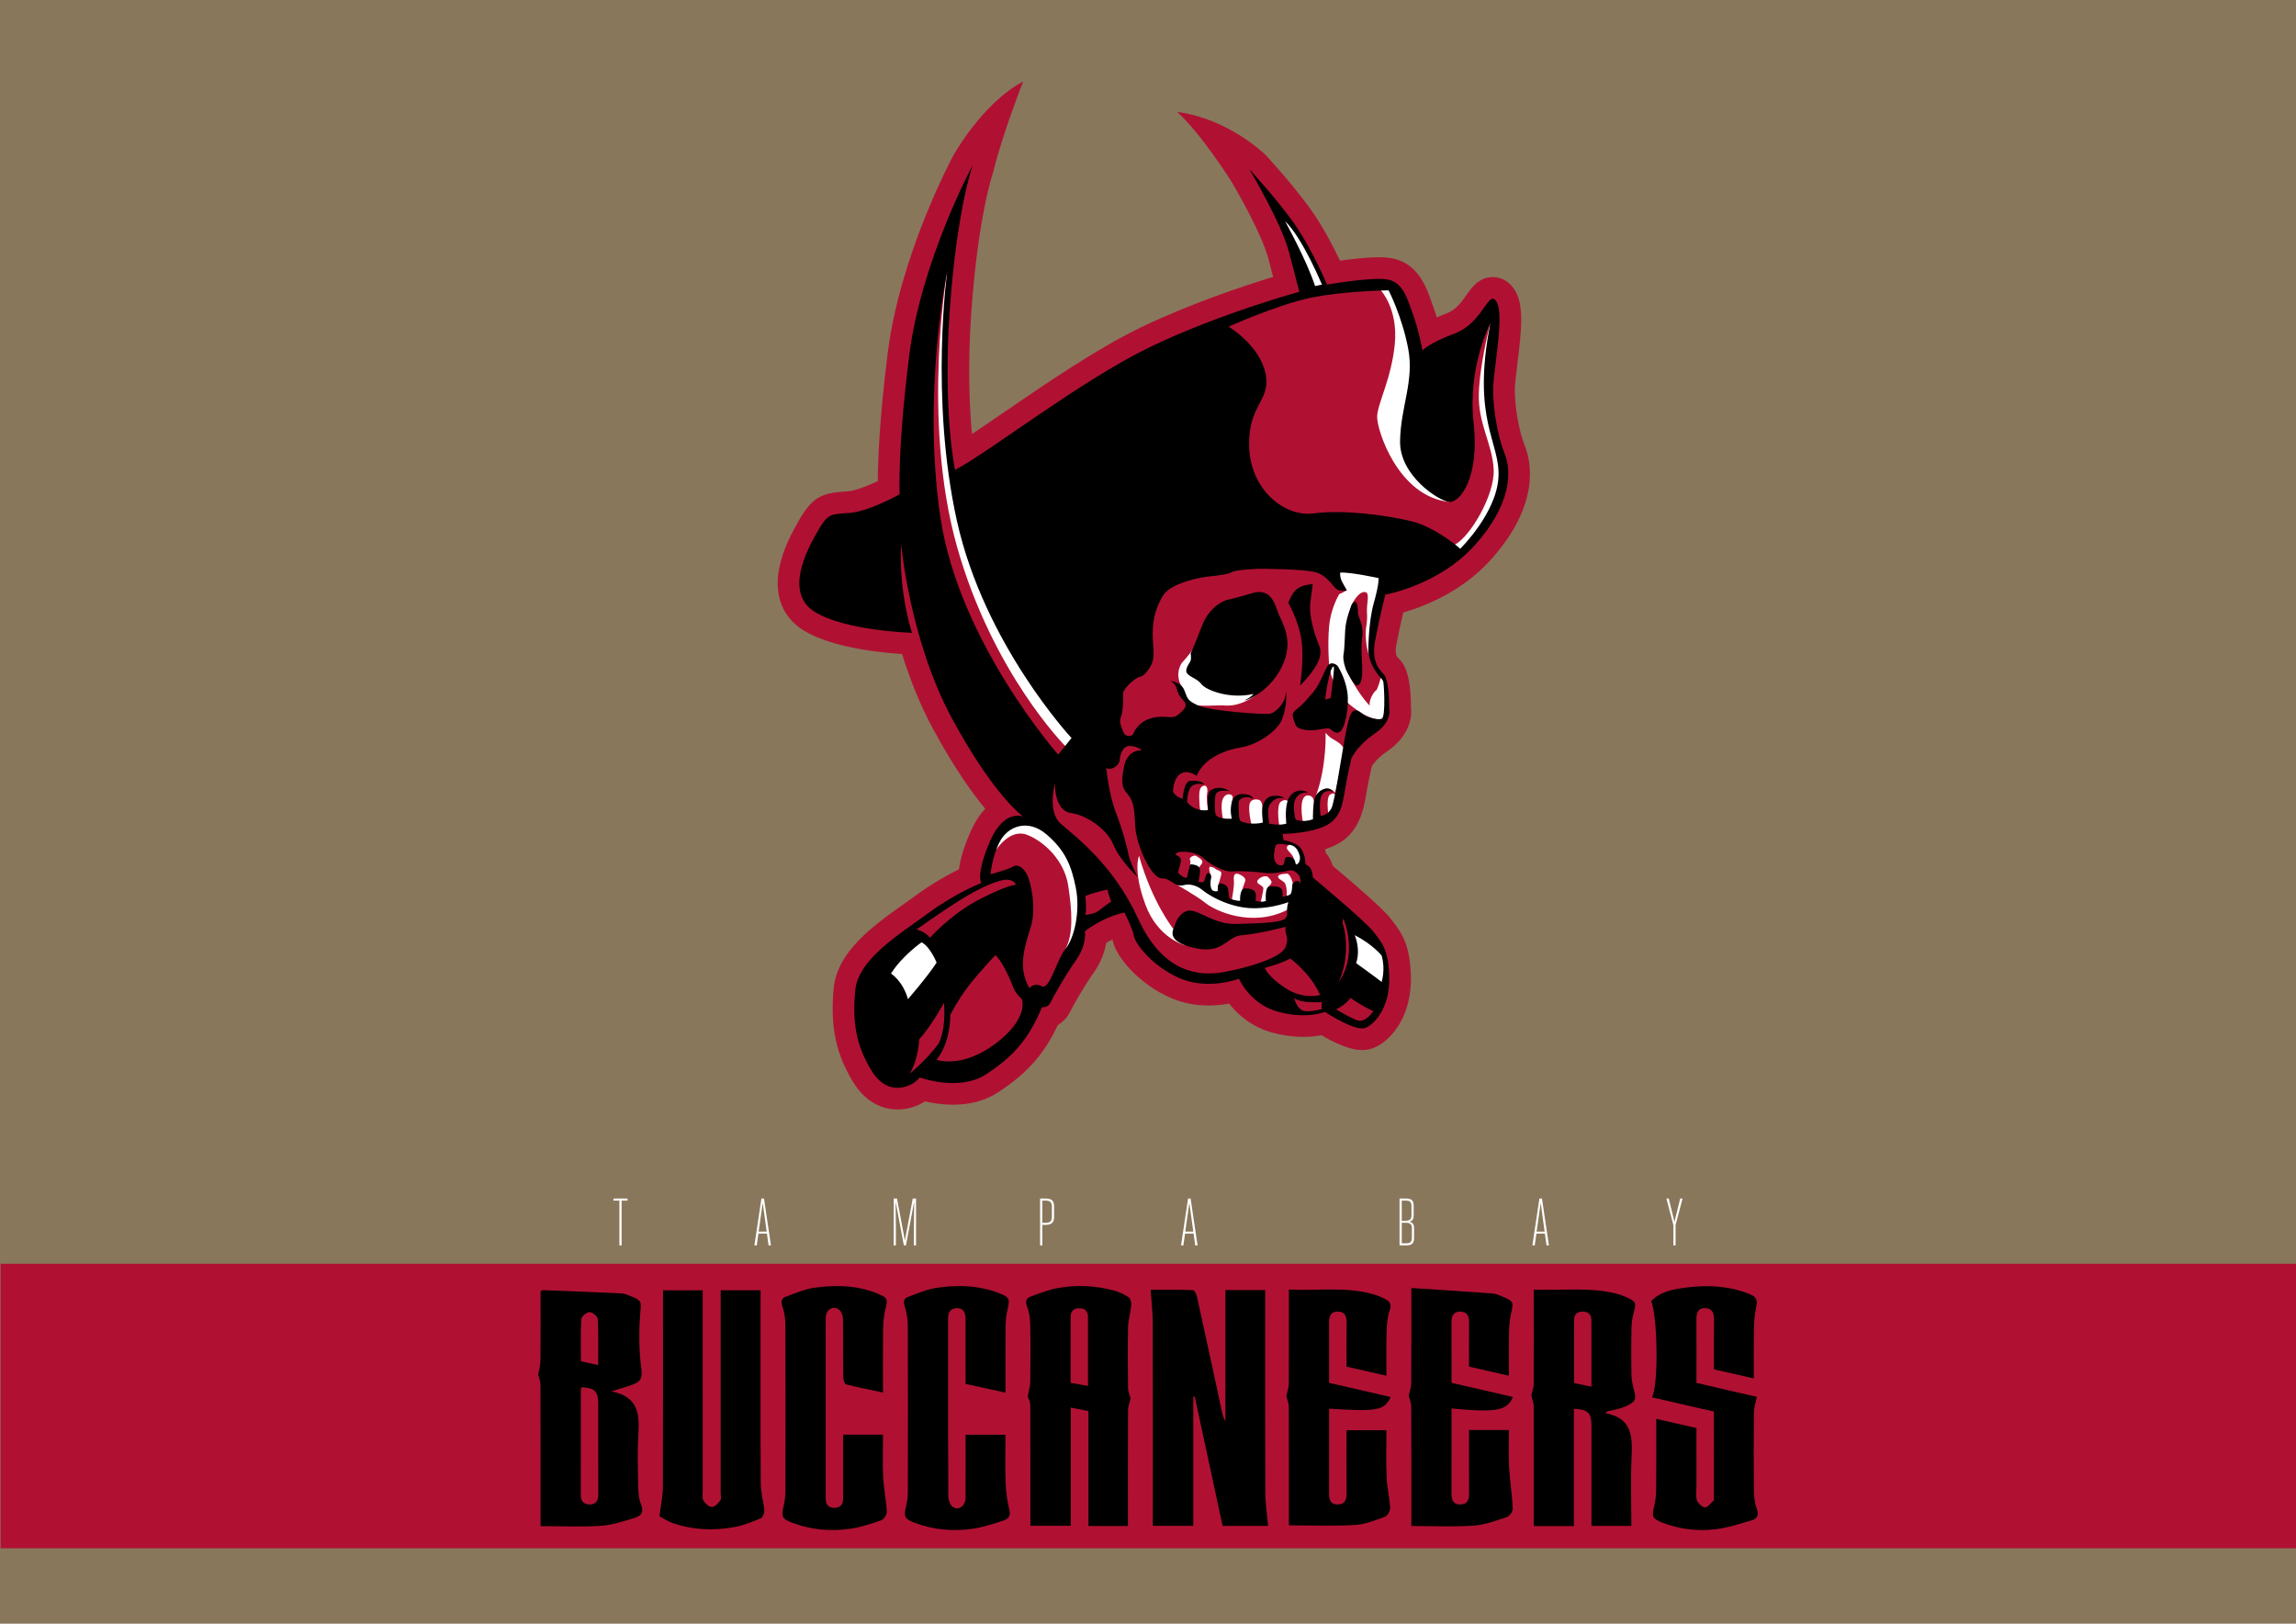 <?xml version="1.0" encoding="utf-8"?>
<!-- Generator: Adobe Illustrator 16.0.0, SVG Export Plug-In . SVG Version: 6.00 Build 0)  -->
<!DOCTYPE svg PUBLIC "-//W3C//DTD SVG 1.1//EN" "http://www.w3.org/Graphics/SVG/1.1/DTD/svg11.dtd">
<svg version="1.1" xmlns="http://www.w3.org/2000/svg" xmlns:xlink="http://www.w3.org/1999/xlink" x="0px" y="0px"
	 width="841.89px" height="595.28px" viewBox="0 0 841.89 595.28" enable-background="new 0 0 841.89 595.28" xml:space="preserve">
<g id="Layer_1">
	<rect fill="#89775C" width="841.89" height="595.28"/>
	<rect x="0.22" y="463.312" fill-rule="evenodd" clip-rule="evenodd" fill="#B01132" width="841.67" height="104.307"/>
</g>
<g id="Layer_2">
	<g>
		<path fill="#B01132" d="M463.865,56.57c0.475,0.512,11.7,12.645,18.1,22.154c3.806,5.653,7.18,12.252,9.363,16.847
			c4.277-0.601,9.963-1.263,14.246-1.263c1.565,0,2.89,0.083,4.052,0.254c10.131,1.49,13.289,10.436,15.38,16.356
			c0.185,0.523,0.369,1.048,0.56,1.569c0.453,1.247,0.875,2.557,1.261,3.857c1.162-0.499,2.439-1.018,3.842-1.555
			c3.229-1.237,5.268-4.126,7.066-6.676c1.946-2.757,4.611-6.534,9.63-6.534c1.929,0,5.555,0.643,8.168,4.948
			c3.256,5.361,2.479,13.866,0.813,27.235c-0.434,3.483-0.844,6.772-0.889,8.598c-0.152,6.267,1.473,15.682,3.623,20.986
			c2.347,5.786,5.844,21.434-12.296,41.721c-10.683,11.948-24.729,17.325-32.247,19.484c-0.752,3.222-1.735,7.618-2.461,11.521
			c-0.718,3.861-0.051,4.528,0.96,5.539c1.199,1.199,4.35,4.35,4.322,17.761c0.585,4.598-1.368,11.113-8.819,16.147
			c-3.265,2.206-4.907,4.405-5.535,5.388c-0.467,2.062-1.523,6.888-2.277,11.541c-2.089,12.883-8.348,16.668-14.193,18.672
			c-0.232,0.08-0.466,0.158-0.7,0.232c0.135,0.463,0.248,0.914,0.342,1.35c1.168,1.385,1.998,3.031,2.514,4.746
			c6.127,5.125,18.284,15.477,21.188,19.275c0.24,0.314,0.478,0.617,0.711,0.916c3.674,4.697,6.505,9.193,6.757,20.541
			c0.135,6.105-1.189,11.84-3.832,16.588c-2.431,4.367-5.827,7.674-9.563,9.307c-1.364,0.598-2.874,0.9-4.487,0.9
			c-4.783,0-10.842-3.023-14.924-5.443c-1.765,0.344-4.01,0.619-6.669,0.619c-3.622,0-7.368-0.51-11.134-1.514
			c-7.882-2.102-13.003-6.793-16.057-10.691c-2.155,0.389-4.73,0.688-7.544,0.688c-4.69,0-9.092-0.828-13.08-2.459
			c-6.954-2.846-11.983-7.082-14.979-10.137c-2.339-2.387-6.375-7.059-7.125-11.551c-0.003-0.014-0.006-0.027-0.009-0.041
			c-0.887,0.432-1.682,0.871-2.365,1.277c-0.461,2.979-1.684,6.826-4.608,10.967c-3.858,5.467-7.702,12.455-8.665,14.381
			c-1.015,2.029-2.571,3.65-4.442,4.719c-5.047,10.82-11.507,17.988-22.181,24.852c-4.504,2.895-9.971,4.363-16.249,4.363
			c-3.965,0-7.583-0.592-10.272-1.205c-2.944,1.867-6.5,2.957-10.026,2.957c-3.768,0-10.88-1.279-16.176-9.846
			c-6.451-10.436-8.561-20.428-7.282-34.488c1.24-13.643,14.773-23.229,25.647-30.932c1.506-1.066,2.973-2.105,4.356-3.119
			c6.23-4.568,11.979-7.73,15.94-9.668c0.465-3.688,1.812-8.113,4.044-13.32c1.676-3.91,3.606-6.772,5.598-8.861
			c-4.916-5.917-11.479-15.16-19.111-29.225c-4.876-8.985-8.587-18.534-11.396-27.531c-7.761-0.479-25.902-2.27-36.261-8.744
			c-4.473-2.796-11.548-9.527-8.686-23.201c1.385-6.617,4.7-12.831,7.073-16.93c4.985-8.612,8.242-10.087,16.851-10.687l1.174-0.083
			c2.641-0.193,7.132-1.928,10.953-3.727c0.037-7.39,0.588-22.703,3.635-46.951c4.511-35.908,23.379-71.166,24.18-72.649
			c0,0,10.548-18.989,25.49-26.927c0,0-7.637,19.361-11.036,33.408c-0.045,0.127-5.458,15.715-7.949,50.909
			c-1.418,20.041-0.69,35.344,0.224,44.93c3.527-2.343,7.536-5.09,11.816-8.023c15.08-10.333,33.848-23.194,49.91-30.96
			c18.176-8.788,38.123-15.388,48.693-18.621c-0.47-1.809-1.048-4.021-1.752-6.715c-2.203-8.425-10.727-23.591-13.824-28.723
			c0,0-11.178-17.528-19.583-24.999C431.66,41.076,447.742,42.181,463.865,56.57z"/>
		<g>
			<path fill="#FFFFFF" d="M506.372,106.516c0,0,6.302,6.76,5.075,19.542c-1.226,12.782-6.303,21.712-6.479,26.615
				c-0.175,4.903,7.68,29.422,26.44,31.343l-13.222-21.187l2.19-31.869l-8.755-25.389l-4.728-1.051L506.372,106.516z"/>
			<path fill="#FFFFFF" d="M546.468,118.529c0,0-3.853,14.533-4.202,25.739c-0.351,11.207,4.977,18.41,5.428,27.841
				c0.451,9.431-8.694,24.705-14.153,27.499l1.371,3.319l11.731-13.308l4.729-14.708l-2.452-12.607l-3.151-15.059l0.7-15.584
				V118.529z"/>
			<polygon fill="#FFFFFF" points="469.073,77.905 475.728,95.94 479.579,107.322 486.408,106.447 479.93,92.614 473.538,82.02 			
				"/>
			<path fill="#FFFFFF" d="M347.379,98.976c0,0-9.572,54.865,3.502,101.324c13.074,46.46,39.685,73.171,39.685,73.171l7.009-1.029
				l-1.868-3.813l-45.993-93.776l-3.269-27.082l0.583-28.833L347.379,98.976z"/>
			<polygon fill="#FFFFFF" points="334.421,346.51 324.791,355.264 331.62,369.797 345.803,353.863 338.273,343.533 			"/>
			<path fill="#FFFFFF" d="M365.304,311.514c0,0,5.013-7.904,11.316-5.453s13.658,9.455,15.059,18.561s1.994,17.771-0.963,23.201
				l4.465-2.363l1.051-20.312l-7.705-18.561l-11.557-5.604l-8.405,2.451l-4.377,6.654L365.304,311.514z"/>
			<polygon fill="#FFFFFF" points="495.339,341.08 495.339,353.338 507.596,361.217 508.471,355.439 507.421,349.223 
				501.904,343.707 			"/>
			<path fill="#FFFFFF" d="M417.652,313.766c0,0-2.334,5.252,2.335,17.859c4.67,12.607,14.627,14.963,14.627,14.963l-4.356-6.02
				C430.258,340.568,422.556,331.043,417.652,313.766z"/>
			<path fill="#FFFFFF" d="M431.566,324.402c0,0,7.099,3.955,10.601,6.756c3.502,2.803,16.831,8.979,29.778,2.447l1.39-3.428
				l-4.086,0.273l-7.121,1.525l-9.678-0.818l-8.532-3.734l-3.736-3.021l-3.502-0.949L431.566,324.402z"/>
			<path fill="#FFFFFF" d="M486.059,268.628c0,0,0.502,11.942-3.484,22.995c0,0,3.621-4.96,7.055-0.981l3.434-15.749
				c0,0-0.35-1.05-1.867-2.334C489.677,271.274,487.81,270.885,486.059,268.628z"/>
			<path fill="#FFFFFF" d="M437.264,238.297c0,0-2.334,3.094-3.502,4.261c-1.167,1.168-2.785,4.753-0.692,8.757
				c2.093,4.003,1.627,7.119,6.296,7.353c4.669,0.234,6.771-0.233,10.039,0c3.269,0.234,7.071-1.076,10.332-3.279
				c3.261-2.204,0.641-3.258,0.641-3.258l-22.996-5.836l2.801-5.37L437.264,238.297z"/>
			<path fill="#FFFFFF" d="M493.851,216.41c0,0-1.605,0.934-2.772,1.401c0,0-3.151,5.087-3.735,11.882s0,13.878,0,13.878
				s0.341,3.223,1.396,5.716c1.056,2.493,5.494,8.446,5.494,8.446s5.262,4.62,8.992,5.579c3.729,0.958,4.78,0.958,5.13-2.427
				c0.351-3.386-0.116-12.16-0.116-12.16l-1.963-0.21c0,0-1.072,4.315-1.772,4.665c-0.701,0.351-2.802,3.754-2.219,5.554
				c0,0-4.192-3.806-8.925-13.784l2.242-23.201c0,0,2.13-4.548,4.582-4.71c2.451-0.163,0.817,4.156,1.05,7.425
				c0.233,3.269-0.35,5.72-0.35,5.72s-0.558,5.386,1.062,9.951l5.824-28.512l-16.692-2.802l-0.7,4.085L493.851,216.41z"/>
			<path fill="#FFFFFF" d="M442.983,297c0,0-0.759-4.071-0.35-6.172c0.408-2.102-0.467-2.86-0.934-2.802
				c-0.468,0.058-1.751,0.233-1.927,2.626c-0.175,2.394,0.292,6.771,0.292,6.771l1.926,0.408L442.983,297z"/>
			<path fill="#FFFFFF" d="M448.371,300.008c0,0-0.974-4.806,0-7.081c0.975-2.275,2.9-1.792,3.367-1.304
				c0.468,0.487,0.208,1.438,0,2.268c-0.207,0.829,0.262,2.947,0.262,2.947l0.614,3.97l-2.338,0.408L448.371,300.008z"/>
			<path fill="#FFFFFF" d="M458.859,302.209c0,0-1.196-4.888-0.7-7.296s3.151-1.81,3.561-1.634c0.408,0.175,1.254,0.972,1.17,2.937
				c-0.084,1.966,0.814,5.468,0.814,5.468l-2.16,1.051L458.859,302.209z"/>
			<path fill="#FFFFFF" d="M469.073,302.734c0,0-1.225-7.472,0.584-8.814c1.81-1.342,2.802,0,2.802,0l0.292,3.21l0.292,5.254
				l-1.751,0.758L469.073,302.734z"/>
			<path fill="#FFFFFF" d="M477.712,301.217c0,0-1.925-9.906,2.043-9.593c3.969,0.312,0.701,7.199,2.452,9.593H477.712z"/>
			<path fill="#FFFFFF" d="M487.083,298.473c0,0-1.008-6.228,0.735-7.258c1.742-1.03,2.034,0.721,2.034,0.721l-0.934,4.845
				L487.083,298.473z"/>
			<path fill="#FFFFFF" d="M436.33,317.051c0,0,0.408-1.01,0-1.885s1.576-1.75,2.16-1.4c0.583,0.35,2.333,1.225,2.393,2.158
				c0.059,0.934-1.423,1.777-1.148,2.395C440.008,318.936,436.33,317.051,436.33,317.051z"/>
			<path fill="#FFFFFF" d="M444.056,321.129c0,0-1.05-2.424-0.488-3.395c0,0,1.635,0.248,1.984,0.707
				c0.351,0.461,1.886,0.744,2.219,1.336c0.524,0.934-1.752,5.371-1.168,6.771l-0.291,1.107l-2.909-1.225L444.056,321.129z"/>
			<path fill="#FFFFFF" d="M451.681,329.977c0,0,0.956-5.414,0.77-6.814c-0.186-1.4-0.068-2.918,1.04-2.859
				c1.108,0.057,3.269,1.342,3.151,2.393c-0.116,1.051-2.101,4.844-1.518,6.945c0.584,2.102-0.35,1.227-0.35,1.227L451.681,329.977z
				"/>
			<path fill="#FFFFFF" d="M462.187,331.047c0,0,1.051-4.203,1.051-5.373s-3.093-1.578-2.043-2.979
				c1.051-1.4,3.094-1.809,3.794-1.109c0.7,0.701,1.518,1.518,1.167,2.219c-0.35,0.699-1.109,0.938-1.167,1.869
				c-0.059,0.932,0.175,5.373,0.175,5.373H462.187z"/>
			<path fill="#FFFFFF" d="M471.817,329.057c0,0,0.294-4.553-0.962-5.604c-1.256-1.049-2.358-1.312-2.187-2.203
				c0.171-0.889,3.032-0.951,3.44-0.949s3.073,2.945,1.518,7.355C472.07,332.066,471.817,329.057,471.817,329.057z"/>
			<path fill="#FFFFFF" d="M472.701,309.705c0,0-1.176,0.617-0.768,1.492s2.253,2.232,2.469,3.713
				c0.216,1.482,0.333,2.824,0.333,2.824h1.226l1.284-2.801l-0.525-2.92l-2.173-2.309
				C474.547,309.705,473.321,309.189,472.701,309.705z"/>
		</g>
		<g>
			<path d="M494.025,253.619c-0.788-5.341-3.59-9.543-3.59-9.543s-2.363-2.276-3.852,0.438c-1.489,2.714-2.89,6.741-5.078,9.28
				c-2.189,2.539-3.495,4.05-5.253,5.604c0,0-2.452,1.575-2.276,2.889c0.175,1.313,1.133,3.59,1.133,3.59s0.355,1.313,3.683,1.751
				c3.326,0.438,6.479-0.613,8.054-0.613c1.576,0,2.364,2.452,4.378,1.313C493.237,267.189,494.813,258.958,494.025,253.619z
				 M489.122,245.389c-0.066,1.944-1.226,10.516-1.226,10.516c-0.438,0.098-1.926,0.603-1.926,0.603
				c0.263-4.64,1.926-10.418,1.926-10.418S489.216,242.674,489.122,245.389z"/>
			<path d="M495.602,221.75c0,0-2.189,5.166-2.364,9.456s-0.351,7.704-0.613,8.843c-0.263,1.138,0.24,4.465,1.608,6.829
				c1.369,2.363,3.295,6.565,4.695,3.151c1.401-3.414-0.263-10.769,0.525-15.934c0.788-5.166-1.663-8.055-1.575-9.719
				C497.965,222.713,497.615,218.686,495.602,221.75z"/>
			<path d="M472.4,221.057c0,0,3.765,6.384,4.815,13.563c1.051,7.18-0.525,16.695-0.525,16.695s2.889-2.687,5.165-6.102
				c2.276-3.414,2.977-6.062,1.664-9.027c-1.313-2.967-3.678-10.57-3.064-15.129s0.875-6.923,0.875-6.923s-3.589,0.175-5.69,1.751
				C473.538,217.46,472.4,221.057,472.4,221.057z"/>
			<path d="M449.725,219.999c0,0-6.041,1.616-9.104,9.694c-3.064,8.079-4.027,9.83-4.027,9.83s0.263,1.751,0,2.626
				c-0.263,0.876-2.539,3.327-1.226,4.815c1.312,1.488,3.502,1.751,5.253,3.94c1.751,2.188,10.418,5.516,18.998,3.502
				c0,0-0.525,0.963-2.802,2.101c-2.276,1.139,7.88-1.488,13.045-11.731c5.166-10.243-0.088-16.722-1.4-20.662
				c-1.313-3.939-3.183-8.492-9.296-6.653C453.052,219.299,449.725,219.999,449.725,219.999z"/>
			<path d="M551.721,166.331c-2.626-6.479-4.377-16.985-4.202-24.164s4.202-26.615,1.226-31.518s-4.728,7.529-15.233,11.557
				c-10.507,4.027-11.907,6.304-11.907,6.304s-1.4-7.529-3.502-13.308s-3.677-11.907-9.631-12.782
				c-5.953-0.875-21.887,1.926-21.887,1.926s-5.078-12.082-11.207-21.187c-6.128-9.105-17.335-21.187-17.335-21.187
				s11.731,19.436,14.709,30.818c2.977,11.381,3.677,14.183,3.677,14.183s-29.494,8.054-54.845,20.312
				c-25.351,12.257-58.445,38.172-71.402,45c0,0-4.553-21.537-1.926-58.658c2.626-37.122,8.405-53.056,8.405-53.056
				s-18.911,35.02-23.289,69.865c-4.377,34.845-3.502,50.779-3.502,50.779s-11.206,6.304-18.385,6.829s-7.879,0.175-11.732,6.829
				c-3.852,6.654-12.257,22.413-1.05,29.417c11.206,7.004,35.72,7.705,35.72,7.705s-4.903-14.008-4.027-32.744
				c0,0,3.152,35.545,18.736,64.261c15.584,28.717,26.09,35.895,26.09,35.895s-7.004-3.151-12.257,9.105
				c-5.253,12.258-3.152,15.234-3.152,15.234s-8.93,3.326-19.436,11.031c-10.506,7.705-25.74,16.811-26.791,28.367
				s0.175,19.961,6.128,29.592c5.954,9.629,14.884,5.777,17.51,2.275c0,0,14.358,5.254,24.164-1.051
				c9.806-6.303,15.759-12.781,20.662-24.689c0,0,2.101,0.352,3.152-1.75c1.05-2.102,5.078-9.455,9.28-15.41
				c4.202-5.953,3.327-10.68,3.327-10.68s6.012-5.02,14.475-6.887c0,0,3.035,5.836,3.502,8.637
				c0.467,2.803,7.003,11.441,17.276,15.643c10.273,4.203,21.246,0,21.246,0s3.969,9.34,14.475,12.141s17.044,0,17.044,0
				s11.206,7.471,14.941,5.836c3.735-1.633,8.871-7.938,8.638-18.443c-0.232-10.506-2.801-12.84-5.836-16.809
				c-3.035-3.971-22.18-19.846-22.18-19.846s-0.059-4.086-2.685-4.785c0,0,0-3.678-1.751-5.955
				c-1.751-2.275-6.304-2.977-6.304-2.977l-0.351-2.275c0,0,7.529,0,13.658-2.102s7.88-5.954,8.93-12.432
				c1.051-6.479,2.627-13.133,2.627-13.133s2.102-4.728,8.58-9.104c6.479-4.378,5.318-8.931,5.318-8.931s0.109-10.681-1.991-12.782
				c-2.102-2.101-4.553-5.078-3.152-12.607c1.401-7.529,3.677-16.634,3.677-16.634s19.611-3.327,32.919-18.21
				C554.172,184.892,554.348,172.81,551.721,166.331z M506.604,350.303c1.518,5.137,0,9.689,0,9.689
				c-1.867-1.518-9.339-6.889-9.339-6.889c1.751-5.252-0.525-10.271-0.525-10.271C503.334,346.217,506.604,350.303,506.604,350.303z
				 M492.595,339.445c-0.584-1.518,0-2.684,0-2.684c5.486,14.709-1.751,23.23-1.751,23.23
				C495.163,350.77,493.18,340.965,492.595,339.445z M495.28,365.828c2.102,1.867,8.288,4.914,8.288,4.914s-2.918,4.309-5.72,3.375
				s-7.938-4.086-7.938-4.086C493.197,368.582,495.28,365.828,495.28,365.828z M471.175,81.057
				c6.479,6.187,13.541,23.288,13.541,23.288l-2.51,0.525C479.055,95.24,471.175,81.057,471.175,81.057z M344.811,189.561
				c-6.771-45.759,2.568-90.585,2.568-90.585s-6.537,46.693,3.502,91.986c10.039,45.292,42.024,79.613,42.024,79.613l-4.903,6.069
				C388.002,276.644,351.581,235.321,344.811,189.561z M351.377,330.391c4.726-2.98,10.622-6.207,15.438-7.52
				c4.815-1.314,5.691,1.488,5.691,1.488s-2.714-0.088-13.22,5.281c-10.506,5.371-18.298,14.154-18.298,14.154
				c-2.101-2.627-4.967-2.977-4.967-2.977S344.84,334.516,351.377,330.391z M326.717,356.928
				c4.027-6.479,11.207-11.469,11.207-11.469c3.152,1.576,5.516,7.441,5.516,7.441c-3.415,5.252-10.506,13.395-10.506,13.395
				C331.007,359.555,326.717,356.928,326.717,356.928z M333.633,393.611c3.24-5.691,3.415-12.607,3.415-12.607
				c4.29-4.553,9.105-13.395,9.105-13.395c0.788,10.68-2.102,15.145-2.102,15.145C339.762,388.533,333.633,393.611,333.633,393.611z
				 M365.064,382.58c-12.432,9.367-21.625,5.953-21.625,5.953c5.329-6.771,4.991-16.459,4.991-16.459s2.626-5.166,6.303-10.068
				c3.677-4.902,10.244-11.82,10.244-11.82c2.626,2.189,5.778,9.631,6.566,11.82c0.788,2.188,3.152,4.289,3.152,4.289
				S377.496,373.211,365.064,382.58z M390.716,347.822c-3.327,4.115-5.778,15.234-8.755,13.746
				c-2.977-1.488-4.465,0.699-4.465,0.699c-4.728-7.791-1.401-16.109,0.613-23.025s-0.35-16.547-1.576-18.736
				c-1.226-2.188-3.152-3.939-5.078-2.801s-8.229,2.801-8.229,2.801s0.438-6.303,3.414-11.994
				c2.977-5.689,10.331-8.404,17.072-2.625c6.742,5.777,9.105,11.205,10.769,19.609
				C396.144,333.902,394.043,343.707,390.716,347.822z M401.748,334.516c-1.751,0.787-3.765,0.875-3.765,0.875
				c0.525-1.84,0-6.916,0-6.916c2.978-1.236,8.055-2.365,8.055-2.365c0.175,0.963,1.401,4.465,1.401,4.465
				C405.25,331.801,403.499,333.727,401.748,334.516z M448.704,356.373c-9.105,1.635-22.296,0.35-31.402-19.611
				c-9.105-19.961-23.347-30.35-28.366-34.787c-5.02-4.436-2.101-14.825-2.101-14.825s-0.47,10.123,6.07,10.974
				c5.026,0.653,12.841,5.486,15.292,11.439c2.451,5.953,8.872,11.908,8.872,11.908s-2.685-5.371-3.152-7.705
				s-2.218-9.455-4.786-15.993c-2.568-6.537-3.502-16.343-3.502-16.343c0.817,1.283,4.553-0.116,4.903-2.685
				s1.167-5.486,4.085-5.253c2.918,0.232,3.969,1.634,3.969,1.634c-3.969-0.234-6.07,3.386-6.42,5.837s-1.634,6.771,0.817,9.571
				c2.451,2.802,2.918,4.67,3.269,12.139c0.35,7.467,6.069,19.379,9.688,19.342s4.67,3.424,8.172,2.488
				c3.502-0.934,6.537,1.605,6.537,1.605s5.253,4.582,14.008,6.361c8.755,1.777,17.743-1.721,17.743-1.721
				c-1.168,3.678,0.467,4.377-1.167,6.012s-10.272,1.75-18.094,1.984c-7.821,0.232-13.658-5.254-17.16-4.902
				c-3.502,0.35-5.136,4.785-5.253,5.602c-0.117,0.818-4.086,5.488,7.004,8.055c11.09,2.568,11.674-4.201,17.86-4.668
				s15.759-3.035,15.759-3.035c-0.233,3.385,1.518,3.619,0,7.471S457.809,354.738,448.704,356.373z M484.774,369.914
				c0,0-3.035,0.934-6.07,0.816s-4.202-4.902-4.202-4.902c2.451,2.219,10.272,1.518,10.272,1.518
				C484.308,368.631,484.774,369.914,484.774,369.914z M484.074,364.777c0,0-6.07,1.869-12.725-2.51
				c-6.653-4.377-7.587-7.412-7.587-7.412s6.187-1.633,9.338-3.443C473.101,351.412,480.339,356.49,484.074,364.777z
				 M476.778,324.389c0,0,0.015-0.133,0.029-0.344c-0.051-0.168-0.173-0.412-0.438-0.766c-0.7-0.934-2.159,0.35-2.393,0.76
				c-0.233,0.408-0.117,3.035-0.759,3.734c-0.642,0.701-3.035,0.992-3.035,0.992s0.35-0.525,0-2.217
				c-0.351-1.693-2.978-1.752-4.729-1.576s-1.283,5.311-1.283,5.311c-1.284,0.643-3.794,0-3.794,0s0.35-1.809,0-2.918
				c-0.351-1.107-1.751-1.693-3.853-1.635s-1.81,4.553-1.81,4.553c-2.218-0.117-3.91-0.875-3.91-0.875s-0.292-1.635-0.467-3.299
				s-1.81-2.129-2.919-2.246c-1.109-0.115-0.816,2.686-0.816,2.686s-0.409,0.525-1.751,0s-0.992-3.736-0.817-4.494
				c0.175-0.76,0-1.752-0.934-1.984c-0.934-0.234-1.255,2.625-1.693,3.15c-0.438,0.525-1.926,0-1.926,0s0.438-2.363,0.525-3.764
				c0.088-1.402-0.438-2.014-2.014-2.406s-1.663,0-1.663,0l-1.139,4.77c-1.576,0.088-3.214-1.926-3.214-1.926
				s0.588-2.189,1.025-4.027c0.438-1.84-2.102-2.539-2.102-2.539c0.7-1.051,2.102-1.051,2.102-1.051
				c5.194-0.205,7.646,1.664,8.93,2.902c1.284,1.238,6.771,4.598,9.864,4.307c3.093-0.293,8.93,0.115,11.906,0.525
				c2.978,0.408,6.829-0.352,8.697-0.818c1.868-0.465,2.51,0.408,3.619,1.342c0.877,0.738,0.841,2.713,0.788,3.51
				C476.89,324.32,476.778,324.389,476.778,324.389z M472.4,309.68c2.393,0.117,3.502,1.693,4.145,3.969
				c0.642,2.275-1.284,4.145-1.518,2.803c-0.234-1.344-0.642-2.102-2.627-2.277c-1.985-0.174-0.992,2.744-2.218,3.035
				s-2.685-0.525-2.977-2.51c-0.291-1.984,0.525-4.67,0.525-4.67C468.432,308.98,470.008,309.564,472.4,309.68z M503.743,221.057
				c-2.014,7.098-2.014,17.328-2.014,17.328c0.438,6.742,5.078,10.331,5.429,11.294c0.35,0.964,0.963,12.87-0.438,13.746
				c-1.4,0.875-5.953-0.7-7.179-1.751s-2.539-1.751-3.59-0.788s-1.838,4.027-3.064,10.943c-1.226,6.917-3.458,21.669-4.596,24.295
				c-1.139,2.627-3.94,3.021-3.94,3.021c-0.306-0.745-0.875-6.172,0.525-8.011c1.401-1.838,3.765-0.875,3.765-0.875
				s-0.568-1.139-1.97-1.182c-1.4-0.044-3.414,1.007-4.377,3.063c-0.964,2.058-0.876,8.231-0.876,8.231c-4.246,1.4-6.391,0-6.391,0
				c-0.744-2.978-0.569-5.079-0.569-5.079s-0.132-1.839,1.313-3.458c1.444-1.62,3.983-1.313,3.983-1.313
				c-0.657-0.438-2.32-0.744-3.021-0.7c-0.7,0.043-3.59,0.438-4.641,3.939s-0.42,8.197-0.42,8.197c-2.783,0.842-6.277,0-6.277,0
				s-0.481-2.812-0.395-4.651c0.088-1.839,0.744-2.977,2.364-4.115c1.62-1.138,3.371-0.481,3.371-0.481s-0.088-0.919-2.802-0.963
				s-3.678,0.832-4.641,2.846s-0.219,6.96-0.219,6.96c-3.283,0.918-8.099,0.131-8.492-0.963c-0.02-0.055-0.038-0.115-0.056-0.184
				c-0.346-1.334-0.422-5.374-0.338-6.165c0.087-0.832,0.963-1.926,2.626-2.014s2.758,0.744,2.758,0.744s-0.307-1.226-2.014-1.62
				c-1.707-0.394-4.859-0.7-5.822,2.539s-0.044,6.259-0.044,6.259c-5.384,0.264-5.909-1.488-5.909-1.488
				c-0.394-1.27-0.481-3.852-0.175-6.785c0.306-2.933,5.253-1.794,5.253-1.794c-2.364-1.62-4.903-1.576-6.829-0.438
				c-1.926,1.139-1.051,7.354-1.051,7.354c-5.209,0.7-7.704-2.977-7.704-2.977s0.044-4.071,1.576-5.647
				c1.531-1.575,4.728-0.831,4.728-0.831c-0.744-1.051-3.021-1.532-5.297-1.227c-2.276,0.307-2.641,6.553-2.641,6.553
				c-3.035-0.934-3.502-2.685-3.502-2.685s0-4.903,2.801-6.538c2.802-1.635,5.837,0.817,5.837,0.817
				c2.802-7.004,11.557-9.688,15.993-10.389c4.436-0.7,10.155-3.502,13.891-7.938s3.035-15.175,2.802-11.79
				s-3.502,6.654-5.486,7.237s-22.297-0.934-26.615-2.918s-3.853-2.686-5.137-5.72c-1.284-3.035-5.033-3.27-5.033-3.27
				s1.766,0.817,2.231,2.686c0.467,1.868,1.051,2.918,2.568,4.553s0.7,2.918-1.868,5.013c-2.568,2.094-4.669,0.007-9.688,1.291
				s-6.537,5.02-7.004,5.953c-0.467,0.935-2.918,1.167-3.593-0.934c-0.674-2.102-1.66-3.269-0.727-5.72s0.701-8.522,0.701-8.522
				c0.875-2.597,4.552-5.194,5.428-5.632c0.875-0.438,2.014,0.087,4.339-3.59c2.326-3.677,1.089-6.917,1.089-12.433
				c0-5.515,1.226-9.805,3.853-14.095c2.626-4.29,12.869-6.479,16.109-6.829c3.239-0.351,7.792-0.788,9.018-1.664
				s9.893-1.226,9.893-1.226s17.248,0,21.275,1.379c4.026,1.38,5.778,5.012,7.267,6.062c1.488,1.051,3.765,0.438,3.765,0.438
				s-0.701-1.226-1.664-2.977s-0.788-3.502-0.788-3.502c3.678-0.263,14.096,2.013,14.096,2.013S505.757,213.958,503.743,221.057z
				 M549.444,175.086c-0.79,13.158-14.008,26.09-14.008,26.09s-8.755-7.879-18.21-10.156c-9.456-2.276-24.865-4.202-35.546-2.802
				c-10.681,1.401-23.113-8.58-23.639-24.339c-0.525-15.759,8.229-16.81,5.954-27.141c-2.276-10.331-13.483-16.984-13.483-16.984
				s17.51-7.879,29.768-10.506c12.257-2.626,28.892-2.801,28.892-2.801s4.902,9.455,7.179,21.362
				c2.276,11.907-2.802,21.362-2.977,33.969s14.183,21.888,18.035,22.238s11.206-8.755,8.93-29.067
				c-2.276-20.312,6.129-36.42,6.129-36.42C539.464,154.249,550.234,161.928,549.444,175.086z"/>
		</g>
	</g>
	<g>
		<path fill-rule="evenodd" clip-rule="evenodd" d="M449.334,472.959c4.984,0,9.526,0,14.582,0c0,1.207,0,2.401,0,3.595
			c0,23.578-0.049,47.157,0.047,70.735c0.017,3.982,0.654,7.963,1.021,12.126c-5.095,0-10.724,0-16.679,0
			c-3.39-15.721-6.805-31.555-10.22-47.391c-0.182,0.016-0.362,0.032-0.543,0.048c0,15.697,0,31.396,0,47.327
			c-5.015,0-9.72,0-14.826,0c0-1.212,0.001-2.419,0.001-3.628c0-23.682,0.032-47.364-0.035-71.047
			c-0.011-3.79-0.477-7.579-0.765-11.861c4.854,0,10.173-0.067,15.485,0.104c0.529,0.017,1.283,1.429,1.475,2.295
			c3.146,14.271,6.216,28.558,9.312,42.839c0.216,0.991,0.519,1.962,1.144,2.903C449.334,505.109,449.334,489.214,449.334,472.959z"
			/>
		<path fill-rule="evenodd" clip-rule="evenodd" d="M399.106,517.331c-2.347-0.471-4.259-0.854-6.476-1.3
			c0,14.504,0,28.801,0,43.349c-4.968,0-9.672,0-14.813,0c0-1.045,0-2.144,0-3.242c0-13.604,0.015-27.207-0.029-40.81
			c-0.003-1.146-0.409-2.289-0.96-3.277c0.33-1.838,0.914-3.671,0.944-5.512c0.112-6.956,0.133-13.916-0.007-20.871
			c-0.045-2.24-0.353-4.602-1.163-6.664c-0.771-1.963-0.259-3.075,1.366-3.67c3.28-1.2,6.585-2.525,9.999-3.131
			c6.911-1.224,13.863-0.902,20.655,0.985c1.863,0.518,3.718,1.377,5.297,2.479c0.681,0.475,0.974,1.995,0.883,2.989
			c-0.243,2.659-1.097,5.283-1.156,7.934c-0.168,7.473-0.1,14.953-0.016,22.429c0.012,1.183,0.593,2.358,0.943,3.655
			c-0.286,1.242-0.932,2.764-0.941,4.29c-0.08,12.876-0.047,25.752-0.047,38.629c0,1.226,0,2.452,0,3.859c-4.91,0-9.543,0-14.478,0
			C399.106,545.517,399.106,531.553,399.106,517.331z M398.947,508.105c0-8.68,0.019-17.082-0.014-25.482
			c-0.007-2.055-1.288-2.999-3.218-2.999c-1.977-0.001-3.109,1.062-3.125,3.081c-0.036,4.571-0.027,9.143-0.031,13.714
			c-0.003,3.499,0,6.996,0,10.558C394.856,507.383,396.758,507.719,398.947,508.105z"/>
		<path fill-rule="evenodd" clip-rule="evenodd" d="M235.048,551.492c-0.856-2.022-0.978-4.446-1.024-6.699
			c-0.127-6.229-0.348-12.481,0.037-18.688c0.458-7.399,0.215-14.079-9.917-16.017c3.602-1.132,6.085-1.732,8.418-2.696
			c2.381-0.985,3.026-2.382,2.611-5.49c-0.88-6.599-0.955-13.405-0.433-20.055c0.354-4.516,0.818-4.974-3.473-6.665
			c-1.055-0.415-2.154-0.935-3.253-0.988c-9.711-0.465-19.426-0.837-29.141-1.217c-0.15-0.006-0.31,0.231-0.661,0.512
			c0,8.351,0.049,16.854-0.04,25.354c-0.019,1.747-0.553,3.487-0.82,5.057c0.293,1.257,0.819,2.468,0.824,3.681
			c0.055,16.201,0.037,32.401,0.037,48.603c0,1.095,0,2.189,0,3.323c7.724,0,15.005,0.339,22.234-0.131
			c4.156-0.271,8.273-1.693,12.316-2.905C235.057,555.782,236.255,554.341,235.048,551.492z M213.151,483.603
			c0.058-0.973,1.958-2.534,3.025-2.548c1.041-0.014,2.963,1.562,3.013,2.517c0.29,5.546,0.142,11.116,0.142,16.887
			c-2.221-0.484-4.123-0.899-6.323-1.379C213.008,493.89,212.846,488.732,213.151,483.603z M216.305,551.558
			c-2.312,0.034-3.351-1.256-3.349-3.523l0.024-38.283c0-0.396,0.158-0.79,0.239-1.172c4.777,0.233,6.119,1.5,6.129,5.907
			c0.025,11.101-0.006,22.202,0.021,33.304C219.375,549.947,218.746,551.521,216.305,551.558z"/>
		<path fill-rule="evenodd" clip-rule="evenodd" d="M588.641,518.076c9.921,1.821,9.95,8.721,9.62,16.217
			c-0.365,8.29-0.083,16.608-0.083,25.127c-4.908,0-9.617,0-14.624,0c0-4.635,0-9.179,0-13.724c0-7.688,0.019-15.377-0.008-23.065
			c-0.016-4.665-1.308-5.929-6.439-6.145c0,14.298,0,28.586,0,43.009c-4.976,0-9.615,0-14.698,0c0-1.15,0-2.249,0-3.347
			c0-13.507,0.023-27.014-0.038-40.521c-0.005-1.278-0.537-2.556-0.887-4.11c0.244-1.101,0.866-2.635,0.879-4.174
			c0.088-10.285,0.046-20.571,0.046-30.857c0-1.113,0-2.225,0-3.705c10.366,0.43,20.439-0.991,30.357,1.503
			c1.199,0.302,2.377,0.747,3.504,1.261c3.738,1.705,3.752,1.979,2.695,5.985c-0.496,1.882-0.713,3.881-0.749,5.833
			c-0.104,5.504-0.12,11.014-0.013,16.518c0.035,1.842,0.369,3.726,0.878,5.501c1.02,3.559,0.756,4.44-2.591,6.025
			c-1.115,0.528-2.32,0.89-3.514,1.223c-1.193,0.332-2.424,0.533-3.638,0.792C589.105,517.64,588.873,517.857,588.641,518.076z
			 M583.541,508.385c0-8.296,0.013-16.39-0.008-24.483c-0.006-2.055-1.252-3.023-3.168-3.053c-1.953-0.029-3.148,0.983-3.177,3.021
			c-0.047,3.531-0.033,7.064-0.037,10.596c-0.005,4.222-0.001,8.442-0.001,12.566C579.504,507.531,581.407,507.934,583.541,508.385z
			"/>
		<path fill-rule="evenodd" clip-rule="evenodd" d="M241.807,555.897c0.512-4.192,1.239-7.443,1.253-10.696
			c0.101-22.753,0.053-45.505,0.054-68.258c0-1.228,0-2.454,0-3.9c4.862,0,9.47,0,14.548,0c0,1.242,0,2.442,0,3.643
			c0,23.376-0.002,46.752,0.008,70.128c0,1.137-0.26,2.516,0.273,3.352c0.678,1.063,2.053,2.334,3.11,2.318
			c1.058-0.016,2.302-1.355,3.061-2.407c0.451-0.625,0.141-1.812,0.142-2.746c0.003-23.583,0.003-47.167,0.003-70.751
			c0-1.124,0-2.248,0-3.559c4.871,0,9.488,0,14.624,0c0,1.222,0,2.415,0,3.607c0,22.44-0.058,44.882,0.064,67.322
			c0.018,3.257,1.026,6.498,1.304,9.77c0.081,0.955-0.529,2.586-1.25,2.888c-3.119,1.307-6.326,2.617-9.629,3.228
			c-7.652,1.412-15.31,1.111-22.732-1.458C244.743,557.72,243.028,556.536,241.807,555.897z"/>
		<path fill-rule="evenodd" clip-rule="evenodd" d="M607.309,520.175c5.049,1.156,9.766,2.236,14.743,3.376
			c0,7.165-0.004,14.204,0.002,21.243c0.001,1.765-0.349,3.656,0.18,5.252c0.375,1.132,1.979,2.606,2.991,2.574
			c1.092-0.036,2.143-1.636,3.185-2.584c0.108-0.099,0.039-0.4,0.039-0.608c0.001-10.586,0.001-21.173,0.001-31.927
			c-7.621-1.751-15.145-3.479-22.744-5.224c2.418-3.874,2.201-28.82-0.229-35.306c3.276-3.397,7.659-4.222,12.075-4.84
			c7.588-1.062,15.126-0.872,22.43,1.699c4.504,1.586,4.628,2.299,3.707,6.867c-0.547,2.719-0.542,5.569-0.586,8.362
			c-0.084,5.277-0.024,10.558-0.024,16.285c-5.044-1.144-9.713-2.202-14.624-3.314c0-6.133-0.061-12.142,0.03-18.147
			c0.036-2.407-0.567-4.236-3.252-4.3c-2.852-0.067-3.208,1.974-3.195,4.276c0.04,7.67,0.015,15.34,0.015,23.122
			c3.923,0.919,7.629,1.8,11.343,2.655c3.72,0.857,7.447,1.69,10.791,2.447c-0.407,2.124-1.039,3.948-1.06,5.778
			c-0.104,9.451-0.115,18.905-0.005,28.355c0.027,2.353,0.246,4.845,1.071,7.008c0.884,2.315-0.008,3.578-1.782,4.108
			c-4.436,1.325-8.917,2.773-13.482,3.323c-6.536,0.786-13.071-0.013-19.287-2.391c-3.818-1.462-4.011-2.236-3.08-6.071
			c0.507-2.091,0.696-4.302,0.717-6.46C607.355,537.339,607.309,528.938,607.309,520.175z"/>
		<path fill-rule="evenodd" clip-rule="evenodd" d="M471.655,511.838c0.331-1.515,0.899-2.936,0.91-4.36
			c0.077-10.284,0.041-20.568,0.041-30.854c0-1.122,0-2.245,0-3.852c10.863,0.556,21.56-1.304,31.99,2.051
			c1.177,0.378,2.31,0.923,3.413,1.488c1.784,0.913,2.307,1.983,1.53,4.212c-0.896,2.572-1.029,5.477-1.118,8.25
			c-0.162,5.053-0.046,10.115-0.046,15.59c-5.096-1.158-9.706-2.205-14.624-3.321c0-5.375-0.051-10.637,0.023-15.899
			c0.032-2.353-0.429-4.262-3.217-4.289c-2.842-0.029-3.238,1.951-3.225,4.267c0.042,7.254,0.016,14.509,0.016,21.85
			c7.663,1.764,15.098,3.474,22.582,5.196c-2.335,4.947-4.754,5.391-22.583,4.273c0,4.769,0,9.524,0,14.28
			c0,5.506,0.025,11.013-0.012,16.518c-0.016,2.276,0.286,4.307,3.168,4.316c2.812,0.009,3.284-1.877,3.267-4.236
			c-0.055-7.575-0.02-15.151-0.02-22.965c4.847,0,9.547,0,14.624,0c0,5.759-0.177,11.447,0.062,17.119
			c0.159,3.787,1.082,7.539,1.29,11.328c0.06,1.082-0.94,2.896-1.871,3.239c-3.564,1.31-7.262,2.828-10.979,3.039
			c-7.94,0.453-15.925,0.139-24.271,0.139c0-0.95,0-2.057,0-3.163c0-13.505,0.025-27.01-0.041-40.516
			C472.559,514.296,471.969,513.057,471.655,511.838z"/>
		<path fill-rule="evenodd" clip-rule="evenodd" d="M517.508,472.196c10.252,0.68,20.047,1.292,29.834,2.022
			c1.302,0.098,2.602,0.698,3.83,1.232c3.904,1.697,3.857,1.991,2.876,6.162c-0.587,2.491-0.682,5.129-0.74,7.707
			c-0.108,4.853-0.03,9.709-0.03,15.045c-5.137-1.173-9.819-2.242-14.625-3.34c0-5.536-0.045-10.828,0.021-16.117
			c0.028-2.274-0.557-3.979-3.139-4.052c-2.595-0.071-3.308,1.574-3.297,3.876c0.036,7.363,0.014,14.725,0.014,22.236
			c7.604,1.749,15.035,3.458,22.499,5.175c-2.073,5.047-6.087,5.783-22.501,4.217c0,1.771,0,3.508,0,5.246
			c0,8.622,0.019,17.244-0.012,25.866c-0.008,2.207,0.438,4.041,3.092,4.084c2.788,0.044,3.361-1.767,3.344-4.163
			c-0.057-7.657-0.021-15.315-0.021-23.123c4.942,0,9.565,0,14.625,0c0,4.538-0.199,8.975,0.051,13.386
			c0.292,5.131,1.113,10.233,1.374,15.365c0.054,1.05-1.146,2.82-2.136,3.15c-4.002,1.332-8.104,2.87-12.249,3.148
			c-7.43,0.497-14.918,0.14-22.81,0.14c0-1.132,0-2.23,0-3.33c0-13.505,0.023-27.011-0.04-40.515
			c-0.006-1.244-0.569-2.484-0.938-3.991c0.256-1.149,0.916-2.764,0.929-4.383C517.551,495.935,517.508,484.626,517.508,472.196z"/>
		<path fill-rule="evenodd" clip-rule="evenodd" d="M309.16,525.967c4.953,0,9.574,0,14.624,0c0,5.305-0.191,10.472,0.06,15.616
			c0.206,4.202,1.102,8.37,1.328,12.572c0.057,1.063-1.047,2.848-2.012,3.191c-3.68,1.309-7.465,2.538-11.312,3.106
			c-7.173,1.057-14.308,0.443-21.166-2.11c-3.961-1.475-4.272-2.346-3.323-6.268c0.434-1.794,0.625-3.689,0.628-5.538
			c0.043-20.266,0.058-40.53-0.017-60.795c-0.008-2.242-0.325-4.588-1.056-6.691c-0.661-1.901-0.368-3.101,1.367-3.72
			c3.387-1.214,6.777-2.713,10.292-3.216c7.766-1.11,15.561-0.95,22.997,2.053c4.071,1.644,4.026,2.041,3.027,6.105
			c-0.586,2.386-0.747,4.918-0.778,7.388c-0.096,7.459-0.034,14.919-0.034,22.866c-4.794-1.021-9.216-1.882-13.573-2.996
			c-0.53-0.137-0.996-1.641-1.005-2.517c-0.081-7.17,0.021-14.342-0.113-21.51c-0.022-1.179-0.607-2.765-1.485-3.424
			c-2.039-1.53-4.685,0.001-4.802,2.682c-0.136,3.112-0.048,6.234-0.048,9.351c-0.001,18.291-0.001,36.581,0,54.871
			c0,0.832,0.004,1.663,0.012,2.494c0.021,2.122,1.03,3.359,3.212,3.321c2.149-0.038,3.179-1.248,3.177-3.387
			c-0.006-6.651,0-13.303,0.002-19.953C309.16,528.346,309.16,527.232,309.16,525.967z"/>
		<path fill-rule="evenodd" clip-rule="evenodd" d="M354.061,525.985c4.992,0,9.616,0,14.623,0c0,6.06-0.161,11.955,0.062,17.837
			c0.128,3.375,0.662,6.776,1.429,10.069c0.512,2.2-0.812,3.082-2.146,3.525c-3.711,1.233-7.486,2.489-11.336,3.048
			c-7.175,1.039-14.311,0.425-21.165-2.139c-3.928-1.471-4.224-2.321-3.253-6.306c0.413-1.694,0.608-3.482,0.612-5.229
			c0.042-20.368,0.064-40.737-0.023-61.104c-0.01-2.338-0.496-4.738-1.178-6.983c-0.506-1.665-0.157-2.727,1.273-3.246
			c3.381-1.228,6.758-2.727,10.268-3.281c7.657-1.212,15.339-0.98,22.726,1.764c4.366,1.622,4.417,2.148,3.381,6.664
			c-0.529,2.3-0.598,4.736-0.622,7.114c-0.073,7.456-0.026,14.911-0.026,22.839c-5.119-1.118-9.807-2.141-14.625-3.192
			c0-8.138,0.022-16.027-0.012-23.918c-0.012-2.813-1.31-4.118-3.653-3.817c-2.252,0.29-2.754,1.837-2.745,3.812
			c0.027,5.716,0.007,11.431,0.007,17.147c0,15.899-0.037,31.8,0.065,47.699c0.008,1.383,0.526,3.256,1.5,4.037
			c2.154,1.729,4.798-0.134,4.821-3.281c0.053-6.963,0.018-13.925,0.018-20.888C354.061,527.542,354.061,526.928,354.061,525.985z"
			/>
	</g>
	<g>
		<path fill="#FFFFFF" d="M227.931,456.582h-0.81v-16.421h-2.185V439.4h5.154v0.761h-2.16V456.582z"/>
		<path fill="#FFFFFF" d="M282.688,456.582h-0.859l-0.614-4.319h-3.117l-0.614,4.319h-0.859l2.578-17.182h0.932L282.688,456.582z
			 M278.172,451.526h2.945l-1.447-10.531L278.172,451.526z"/>
		<path fill="#FFFFFF" d="M331.812,454.741l2.872-15.341h1.203v17.182h-0.786v-6.111c0-2.431,0.05-7.659,0.099-9.893l-3.019,16.004
			h-0.761l-3.019-16.004c0.048,2.282,0.098,7.486,0.098,9.893v6.111h-0.786V439.4h1.203l2.872,15.341H331.812z"/>
		<path fill="#FFFFFF" d="M381.379,439.4h2.185c2.356,0,2.945,1.203,2.945,2.97v3.756c0,1.742-0.688,2.921-2.995,2.921h-1.326v7.535
			h-0.81V439.4z M382.189,448.311h1.301c1.743,0,2.209-0.859,2.209-2.185v-3.756c0-1.325-0.442-2.209-2.16-2.209h-1.35V448.311z"/>
		<path fill="#FFFFFF" d="M439.119,456.582h-0.859l-0.613-4.319h-3.117l-0.613,4.319h-0.859l2.578-17.182h0.932L439.119,456.582z
			 M434.603,451.526h2.946l-1.448-10.531L434.603,451.526z"/>
		<path fill="#FFFFFF" d="M513.182,439.4h2.332c2.234,0,2.848,0.884,2.848,2.65v3.584c0,1.228-0.416,1.988-1.57,2.283
			c1.275,0.27,1.717,1.055,1.717,2.332v3.559c0,1.767-0.539,2.773-2.895,2.773h-2.432V439.4z M513.993,447.55h1.423
			c1.62,0,2.135-0.688,2.135-1.891v-3.535c0-1.325-0.441-1.963-2.062-1.963h-1.496V447.55z M513.993,455.821h1.57
			c1.719,0,2.135-0.712,2.135-2.038v-3.559c0-1.203-0.489-1.938-2.111-1.938h-1.594V455.821z"/>
		<path fill="#FFFFFF" d="M567.952,456.582h-0.859l-0.613-4.319h-3.117l-0.613,4.319h-0.859l2.577-17.182h0.933L567.952,456.582z
			 M563.436,451.526h2.945l-1.447-10.531L563.436,451.526z"/>
		<path fill="#FFFFFF" d="M613.591,456.582v-7.462l-2.553-9.72h0.859l2.086,8.566l2.111-8.566h0.859l-2.553,9.72v7.462H613.591z"/>
	</g>
	<g>
	</g>
	<g>
	</g>
	<g>
	</g>
	<g>
	</g>
	<g>
	</g>
</g>
</svg>
